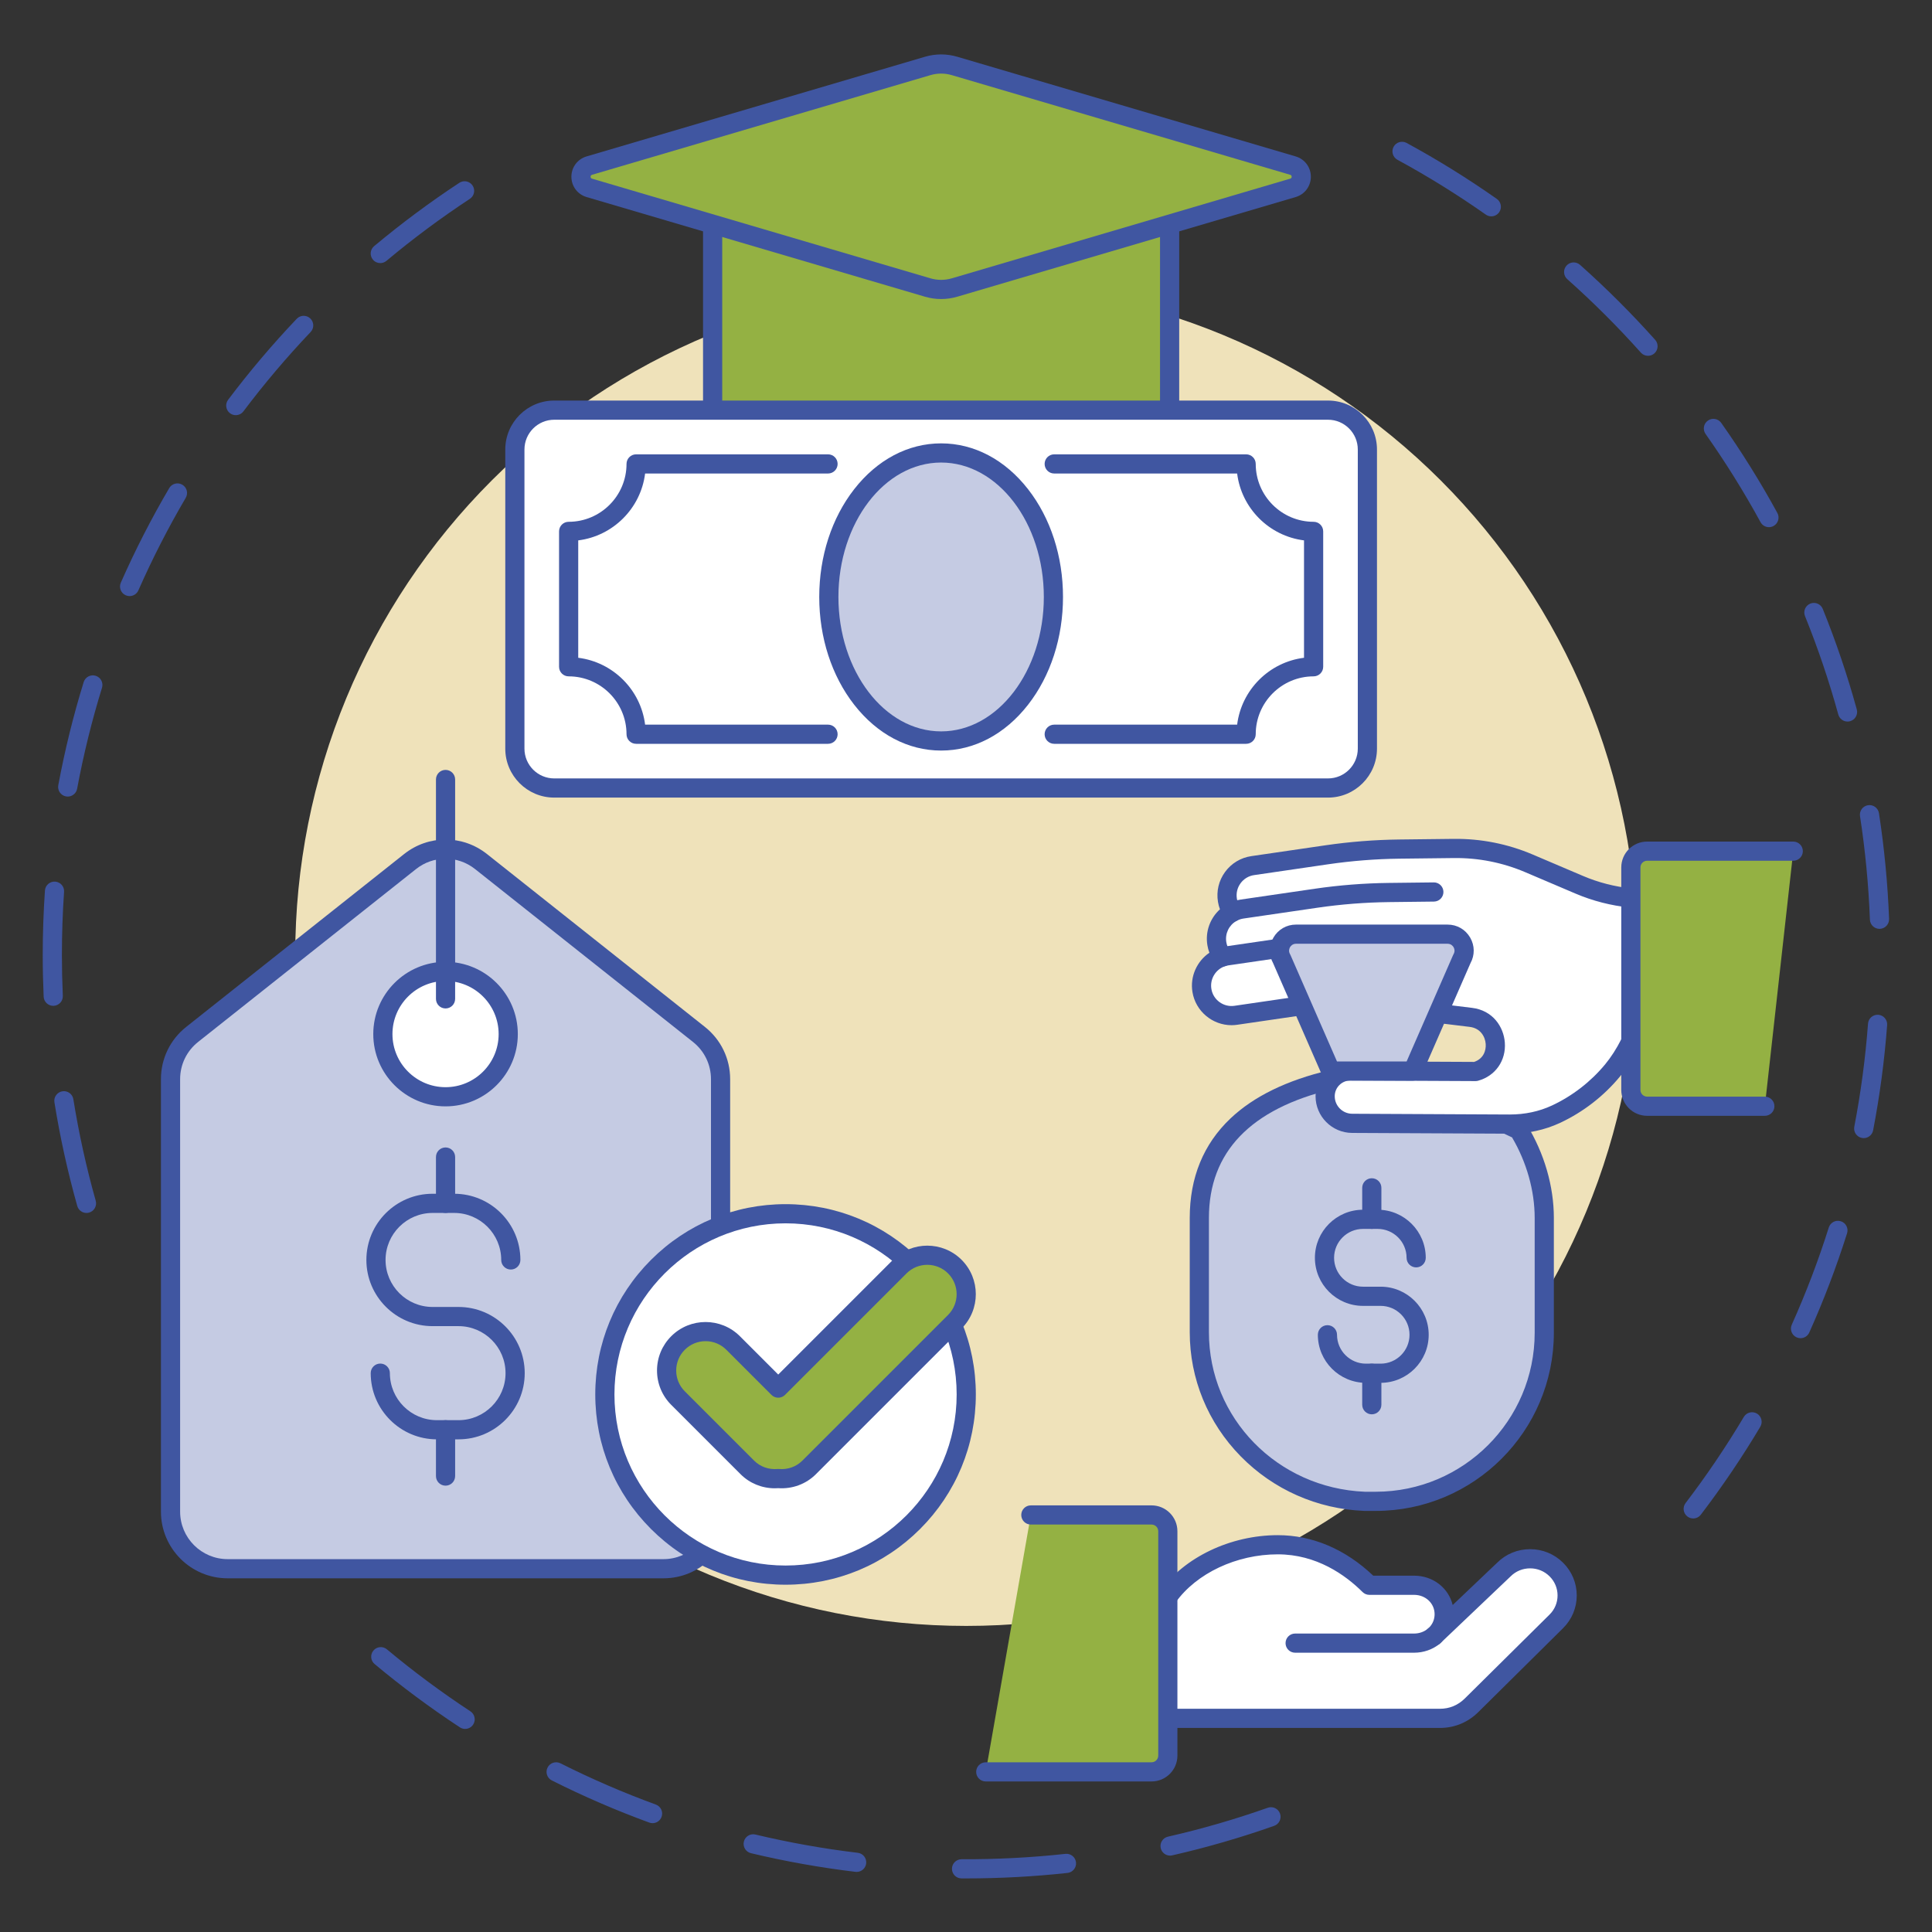 <svg xmlns="http://www.w3.org/2000/svg" xmlns:xlink="http://www.w3.org/1999/xlink" width="2000" zoomAndPan="magnify" viewBox="0 0 1500 1500" height="2000" preserveAspectRatio="xMidYMid meet" version="1.0"><rect x="0" y="0" width="1500" height="1500" fill="#333333" stroke="none"/><defs><clipPath id="f20471a41c"><path d="M 33.176 140 L 369 140 L 369 942 L 33.176 942 Z M 33.176 140 " clip-rule="nonzero"/></clipPath><clipPath id="9a78ba8729"><path d="M 288 1278 L 995 1278 L 995 1458.738 L 288 1458.738 Z M 288 1278 " clip-rule="nonzero"/></clipPath></defs><path fill="#4056a1" d="M 1314.602 1178.926 C 1313.023 1178.926 1311.438 1178.426 1310.09 1177.398 C 1306.82 1174.902 1306.195 1170.23 1308.688 1166.965 C 1324.977 1145.621 1340.188 1123.121 1353.902 1100.094 C 1356.004 1096.562 1360.574 1095.402 1364.105 1097.504 C 1367.641 1099.609 1368.797 1104.176 1366.695 1107.711 C 1352.691 1131.227 1337.156 1154.203 1320.523 1175.996 C 1319.059 1177.914 1316.844 1178.926 1314.602 1178.926 Z M 1397.926 1038.969 C 1396.906 1038.969 1395.871 1038.758 1394.883 1038.312 C 1391.129 1036.629 1389.453 1032.227 1391.137 1028.473 C 1402.121 1003.988 1411.785 978.609 1419.859 953.039 C 1421.098 949.117 1425.277 946.941 1429.199 948.18 C 1433.121 949.418 1435.297 953.598 1434.059 957.52 C 1425.812 983.637 1415.941 1009.559 1404.723 1034.566 C 1403.484 1037.332 1400.77 1038.969 1397.926 1038.969 Z M 1446.984 883.633 C 1446.52 883.633 1446.047 883.586 1445.57 883.496 C 1441.535 882.719 1438.891 878.816 1439.668 874.781 C 1444.723 848.488 1448.312 821.559 1450.328 794.746 C 1450.633 790.648 1454.199 787.574 1458.309 787.883 C 1462.406 788.188 1465.48 791.762 1465.172 795.863 C 1463.113 823.242 1459.453 850.742 1454.289 877.594 C 1453.602 881.152 1450.484 883.633 1446.984 883.633 Z M 1459.23 721.156 C 1455.25 721.156 1451.949 718.008 1451.797 713.996 C 1450.766 687.125 1448.18 660.094 1444.109 633.656 C 1443.484 629.594 1446.273 625.789 1450.336 625.164 C 1454.398 624.539 1458.199 627.328 1458.824 631.391 C 1462.98 658.391 1465.621 685.988 1466.676 713.426 C 1466.832 717.535 1463.629 720.992 1459.52 721.148 C 1459.426 721.152 1459.328 721.156 1459.23 721.156 Z M 1434.418 560.211 C 1431.152 560.211 1428.156 558.043 1427.246 554.738 C 1420.141 528.898 1411.441 503.195 1401.391 478.336 C 1399.848 474.527 1401.688 470.188 1405.5 468.645 C 1409.312 467.105 1413.652 468.945 1415.191 472.758 C 1425.457 498.145 1434.344 524.398 1441.602 550.789 C 1442.691 554.754 1440.363 558.852 1436.398 559.941 C 1435.738 560.125 1435.074 560.211 1434.418 560.211 Z M 1373.418 409.293 C 1370.781 409.293 1368.227 407.891 1366.875 405.414 C 1354.039 381.898 1339.68 358.855 1324.203 336.93 C 1321.832 333.57 1322.629 328.926 1325.992 326.555 C 1329.348 324.184 1333.992 324.98 1336.363 328.34 C 1352.172 350.734 1366.836 374.266 1379.945 398.281 C 1381.914 401.887 1380.586 406.41 1376.977 408.379 C 1375.844 409 1374.621 409.293 1373.418 409.293 Z M 1279.516 276.25 C 1277.469 276.25 1275.43 275.414 1273.961 273.766 C 1256.09 253.766 1236.871 234.578 1216.832 216.746 C 1213.762 214.012 1213.488 209.309 1216.223 206.234 C 1218.957 203.164 1223.66 202.891 1226.73 205.625 C 1247.191 223.836 1266.816 243.422 1285.062 263.848 C 1287.801 266.914 1287.535 271.621 1284.473 274.359 C 1283.051 275.629 1281.281 276.25 1279.516 276.25 Z M 1157.844 167.969 C 1156.363 167.969 1154.871 167.531 1153.57 166.613 C 1131.605 151.172 1108.531 136.852 1084.98 124.055 C 1081.367 122.09 1080.031 117.57 1081.992 113.957 C 1083.957 110.348 1088.477 109.012 1092.09 110.973 C 1116.141 124.043 1139.703 138.668 1162.133 154.434 C 1165.496 156.801 1166.305 161.441 1163.938 164.805 C 1162.492 166.867 1160.188 167.969 1157.844 167.969 Z M 1157.844 167.969 " fill-opacity="1" fill-rule="nonzero"/><g clip-path="url(#f20471a41c)"><path fill="#4056a1" d="M 67.152 941.734 C 63.902 941.734 60.914 939.59 59.988 936.309 C 52.566 909.965 46.598 882.879 42.254 855.809 C 41.605 851.75 44.367 847.93 48.426 847.277 C 52.484 846.625 56.305 849.391 56.957 853.449 C 61.207 879.957 67.051 906.477 74.32 932.266 C 75.434 936.223 73.133 940.336 69.176 941.453 C 68.5 941.641 67.82 941.734 67.152 941.734 Z M 41.328 780.926 C 37.367 780.926 34.074 777.809 33.895 773.812 C 33.418 763.074 33.176 752.16 33.176 741.379 C 33.176 724.742 33.754 707.934 34.891 691.41 C 35.172 687.309 38.723 684.215 42.828 684.492 C 46.93 684.777 50.027 688.328 49.742 692.434 C 48.629 708.613 48.062 725.082 48.062 741.379 C 48.062 751.941 48.301 762.629 48.77 773.148 C 48.953 777.258 45.773 780.734 41.664 780.918 C 41.551 780.922 41.438 780.926 41.328 780.926 Z M 52.578 618.457 C 52.125 618.457 51.672 618.414 51.211 618.328 C 47.168 617.578 44.5 613.691 45.25 609.652 C 50.258 582.695 56.891 555.762 64.969 529.594 C 66.184 525.664 70.352 523.465 74.277 524.676 C 78.207 525.891 80.406 530.059 79.195 533.984 C 71.285 559.605 64.789 585.977 59.887 612.371 C 59.223 615.953 56.094 618.457 52.578 618.457 Z M 100.617 462.809 C 99.613 462.809 98.594 462.605 97.617 462.176 C 93.855 460.516 92.152 456.121 93.812 452.359 C 104.855 427.316 117.492 402.625 131.371 378.98 C 133.449 375.434 138.012 374.246 141.559 376.328 C 145.102 378.406 146.289 382.969 144.211 386.516 C 130.621 409.668 118.246 433.844 107.434 458.367 C 106.207 461.152 103.477 462.809 100.617 462.809 Z M 183.043 322.328 C 181.484 322.328 179.91 321.84 178.57 320.828 C 175.285 318.355 174.629 313.688 177.102 310.402 C 193.578 288.531 211.5 267.375 230.375 247.512 C 233.207 244.531 237.922 244.414 240.898 247.246 C 243.879 250.078 244 254.789 241.168 257.77 C 222.68 277.219 205.129 297.941 188.996 319.359 C 187.531 321.305 185.301 322.328 183.043 322.328 Z M 295.25 204.266 C 293.121 204.266 291.008 203.359 289.535 201.598 C 286.898 198.445 287.316 193.75 290.473 191.113 C 311.496 173.531 333.746 156.988 356.613 141.945 C 360.047 139.684 364.664 140.637 366.926 144.07 C 369.184 147.508 368.23 152.121 364.797 154.383 C 342.402 169.113 320.609 185.316 300.023 202.531 C 298.629 203.699 296.938 204.266 295.25 204.266 Z M 295.25 204.266 " fill-opacity="1" fill-rule="nonzero"/></g><g clip-path="url(#9a78ba8729)"><path fill="#4056a1" d="M 750.191 1458.398 C 748.961 1458.398 747.734 1458.395 746.508 1458.391 C 742.395 1458.371 739.078 1455.023 739.098 1450.91 C 739.117 1446.812 742.449 1443.5 746.543 1443.5 C 746.555 1443.5 746.566 1443.5 746.578 1443.5 C 773.457 1443.633 800.617 1442.234 827.199 1439.336 C 831.289 1438.895 834.961 1441.844 835.406 1445.93 C 835.852 1450.016 832.902 1453.691 828.812 1454.137 C 802.887 1456.965 776.438 1458.398 750.191 1458.398 Z M 665.105 1453.348 C 664.812 1453.348 664.516 1453.332 664.215 1453.297 C 636.965 1450.039 609.656 1445.164 583.047 1438.812 C 579.047 1437.855 576.578 1433.84 577.535 1429.84 C 578.488 1425.84 582.504 1423.375 586.504 1424.328 C 612.559 1430.551 639.301 1435.324 665.98 1438.512 C 670.062 1439 672.977 1442.703 672.488 1446.785 C 672.039 1450.57 668.824 1453.348 665.105 1453.348 Z M 908.441 1440.688 C 905.043 1440.688 901.977 1438.348 901.188 1434.895 C 900.277 1430.887 902.785 1426.895 906.793 1425.98 C 932.945 1420.023 959.027 1412.473 984.312 1403.531 C 988.188 1402.16 992.441 1404.191 993.812 1408.066 C 995.18 1411.945 993.148 1416.199 989.273 1417.566 C 963.449 1426.699 936.812 1434.414 910.102 1440.496 C 909.543 1440.625 908.988 1440.688 908.441 1440.688 Z M 506.652 1415.504 C 505.801 1415.504 504.941 1415.359 504.098 1415.051 C 478.383 1405.652 452.922 1394.645 428.43 1382.324 C 424.758 1380.477 423.277 1376 425.125 1372.328 C 426.973 1368.656 431.449 1367.176 435.121 1369.023 C 459.102 1381.086 484.031 1391.867 509.207 1401.066 C 513.07 1402.477 515.055 1406.75 513.645 1410.613 C 512.543 1413.629 509.688 1415.504 506.652 1415.504 Z M 361.125 1342.324 C 359.723 1342.324 358.305 1341.93 357.043 1341.102 C 334.16 1326.07 311.895 1309.543 290.859 1291.973 C 287.703 1289.336 287.281 1284.645 289.918 1281.488 C 292.551 1278.332 297.246 1277.91 300.402 1280.547 C 321.004 1297.754 342.809 1313.938 365.219 1328.656 C 368.652 1330.914 369.609 1335.527 367.352 1338.965 C 365.922 1341.141 363.547 1342.324 361.125 1342.324 Z M 361.125 1342.324 " fill-opacity="1" fill-rule="nonzero"/></g><path fill="#efe2ba" d="M 1271.172 741.383 C 1271.172 749.906 1270.961 758.43 1270.543 766.945 C 1270.125 775.461 1269.5 783.961 1268.664 792.445 C 1267.828 800.93 1266.785 809.391 1265.531 817.824 C 1264.281 826.258 1262.824 834.656 1261.16 843.02 C 1259.496 851.383 1257.629 859.699 1255.559 867.969 C 1253.488 876.238 1251.215 884.453 1248.738 892.613 C 1246.262 900.773 1243.59 908.867 1240.719 916.895 C 1237.844 924.922 1234.777 932.875 1231.516 940.75 C 1228.25 948.629 1224.797 956.422 1221.152 964.129 C 1217.508 971.836 1213.676 979.449 1209.656 986.969 C 1205.637 994.488 1201.434 1001.906 1197.051 1009.219 C 1192.668 1016.531 1188.109 1023.734 1183.371 1030.82 C 1178.633 1037.91 1173.727 1044.879 1168.648 1051.727 C 1163.566 1058.578 1158.324 1065.297 1152.914 1071.887 C 1147.508 1078.477 1141.938 1084.934 1136.211 1091.25 C 1130.488 1097.566 1124.609 1103.742 1118.582 1109.77 C 1112.551 1115.797 1106.379 1121.676 1100.062 1127.402 C 1093.742 1133.129 1087.289 1138.695 1080.699 1144.105 C 1074.105 1149.512 1067.387 1154.758 1060.539 1159.836 C 1053.691 1164.914 1046.723 1169.824 1039.633 1174.559 C 1032.543 1179.297 1025.344 1183.855 1018.027 1188.238 C 1010.715 1192.625 1003.301 1196.824 995.781 1200.844 C 988.262 1204.863 980.648 1208.695 972.941 1212.34 C 965.23 1215.988 957.438 1219.441 949.562 1222.703 C 941.684 1225.965 933.734 1229.035 925.703 1231.906 C 917.676 1234.777 909.582 1237.453 901.426 1239.926 C 893.266 1242.402 885.051 1244.676 876.781 1246.746 C 868.508 1248.82 860.191 1250.688 851.832 1252.352 C 843.469 1254.012 835.07 1255.473 826.637 1256.723 C 818.203 1257.973 809.742 1259.016 801.258 1259.852 C 792.773 1260.688 784.27 1261.316 775.754 1261.734 C 767.238 1262.152 758.719 1262.359 750.191 1262.359 C 741.664 1262.359 733.145 1262.152 724.629 1261.734 C 716.113 1261.316 707.613 1260.688 699.129 1259.852 C 690.641 1259.016 682.184 1257.973 673.75 1256.723 C 665.316 1255.473 656.918 1254.012 648.555 1252.352 C 640.191 1250.688 631.875 1248.82 623.605 1246.746 C 615.332 1244.676 607.117 1242.402 598.961 1239.926 C 590.801 1237.453 582.707 1234.777 574.68 1231.906 C 566.652 1229.035 558.699 1225.965 550.82 1222.703 C 542.945 1219.441 535.152 1215.988 527.445 1212.34 C 519.738 1208.695 512.125 1204.863 504.605 1200.844 C 497.086 1196.824 489.668 1192.625 482.355 1188.238 C 475.043 1183.855 467.84 1179.297 460.75 1174.559 C 453.66 1169.824 446.691 1164.914 439.844 1159.836 C 432.996 1154.758 426.277 1149.512 419.688 1144.105 C 413.094 1138.695 406.641 1133.129 400.324 1127.402 C 394.008 1121.676 387.832 1115.797 381.805 1109.77 C 375.773 1103.742 369.898 1097.566 364.172 1091.25 C 358.445 1084.934 352.879 1078.477 347.469 1071.887 C 342.059 1065.297 336.816 1058.578 331.738 1051.727 C 326.66 1044.879 321.75 1037.91 317.012 1030.82 C 312.277 1023.734 307.715 1016.531 303.332 1009.219 C 298.949 1001.906 294.75 994.488 290.73 986.969 C 286.711 979.449 282.879 971.836 279.23 964.129 C 275.586 956.422 272.133 948.629 268.871 940.75 C 265.605 932.875 262.539 924.922 259.668 916.895 C 256.793 908.867 254.121 900.773 251.645 892.613 C 249.172 884.453 246.898 876.238 244.824 867.969 C 242.754 859.699 240.887 851.383 239.223 843.02 C 237.559 834.656 236.102 826.258 234.852 817.824 C 233.602 809.391 232.559 800.93 231.723 792.445 C 230.887 783.961 230.258 775.461 229.84 766.945 C 229.422 758.43 229.211 749.906 229.211 741.383 C 229.211 732.855 229.422 724.332 229.84 715.816 C 230.258 707.301 230.887 698.801 231.723 690.316 C 232.559 681.832 233.602 673.371 234.852 664.938 C 236.102 656.504 237.559 648.105 239.223 639.742 C 240.887 631.379 242.754 623.062 244.824 614.793 C 246.898 606.523 249.172 598.309 251.645 590.148 C 254.121 581.988 256.793 573.895 259.668 565.867 C 262.539 557.84 265.605 549.887 268.871 542.012 C 272.133 534.133 275.586 526.34 279.23 518.633 C 282.879 510.926 286.711 503.312 290.73 495.793 C 294.75 488.273 298.949 480.855 303.332 473.543 C 307.715 466.23 312.277 459.031 317.012 451.941 C 321.75 444.852 326.66 437.883 331.738 431.035 C 336.816 424.184 342.059 417.465 347.469 410.875 C 352.879 404.285 358.445 397.828 364.172 391.512 C 369.898 385.195 375.773 379.023 381.805 372.992 C 387.832 366.965 394.008 361.086 400.324 355.359 C 406.641 349.633 413.094 344.066 419.688 338.66 C 426.277 333.25 432.996 328.004 439.844 322.926 C 446.691 317.848 453.66 312.938 460.75 308.203 C 467.84 303.465 475.043 298.906 482.355 294.523 C 489.668 290.137 497.086 285.938 504.605 281.918 C 512.125 277.898 519.738 274.066 527.445 270.422 C 535.152 266.777 542.945 263.32 550.82 260.059 C 558.699 256.797 566.652 253.727 574.68 250.855 C 582.707 247.984 590.801 245.309 598.961 242.836 C 607.117 240.359 615.332 238.086 623.605 236.016 C 631.875 233.941 640.191 232.074 648.555 230.41 C 656.918 228.75 665.316 227.293 673.75 226.039 C 682.184 224.789 690.641 223.746 699.129 222.91 C 707.613 222.074 716.113 221.449 724.629 221.027 C 733.145 220.609 741.664 220.402 750.191 220.402 C 758.719 220.402 767.238 220.609 775.754 221.027 C 784.27 221.449 792.773 222.074 801.258 222.91 C 809.742 223.746 818.203 224.789 826.637 226.039 C 835.07 227.293 843.469 228.75 851.832 230.41 C 860.191 232.074 868.508 233.941 876.781 236.016 C 885.051 238.086 893.266 240.359 901.426 242.836 C 909.582 245.309 917.676 247.984 925.703 250.855 C 933.734 253.727 941.684 256.797 949.562 260.059 C 957.441 263.32 965.23 266.777 972.941 270.422 C 980.648 274.066 988.262 277.898 995.781 281.918 C 1003.301 285.938 1010.715 290.137 1018.031 294.523 C 1025.344 298.906 1032.543 303.465 1039.633 308.203 C 1046.723 312.938 1053.691 317.848 1060.539 322.926 C 1067.387 328.004 1074.105 333.25 1080.699 338.66 C 1087.289 344.066 1093.742 349.633 1100.062 355.359 C 1106.379 361.086 1112.551 366.965 1118.582 372.992 C 1124.609 379.023 1130.488 385.195 1136.211 391.512 C 1141.938 397.828 1147.508 404.285 1152.914 410.875 C 1158.324 417.465 1163.566 424.184 1168.648 431.035 C 1173.727 437.883 1178.633 444.852 1183.371 451.941 C 1188.109 459.031 1192.668 466.23 1197.051 473.543 C 1201.434 480.855 1205.637 488.273 1209.656 495.793 C 1213.676 503.312 1217.508 510.926 1221.152 518.633 C 1224.797 526.34 1228.25 534.133 1231.516 542.012 C 1234.777 549.887 1237.844 557.84 1240.719 565.867 C 1243.59 573.895 1246.262 581.988 1248.738 590.148 C 1251.215 598.309 1253.488 606.523 1255.559 614.793 C 1257.629 623.062 1259.496 631.379 1261.16 639.742 C 1262.824 648.105 1264.281 656.504 1265.531 664.938 C 1266.785 673.371 1267.828 681.832 1268.664 690.316 C 1269.5 698.801 1270.125 707.301 1270.543 715.816 C 1270.961 724.332 1271.172 732.855 1271.172 741.383 Z M 1271.172 741.383 " fill-opacity="1" fill-rule="nonzero"/><path fill="#c5cbe3" d="M 515.121 1217.953 L 176.723 1217.953 C 152.242 1217.953 132.398 1198.105 132.398 1173.625 L 132.398 837.863 C 132.398 824.336 138.578 811.547 149.176 803.137 L 318.375 668.914 C 334.508 656.113 357.336 656.113 373.469 668.914 L 542.668 803.137 C 553.27 811.547 559.445 824.336 559.445 837.863 L 559.445 1173.625 C 559.445 1198.105 539.602 1217.953 515.121 1217.953 Z M 515.121 1217.953 " fill-opacity="1" fill-rule="nonzero"/><path fill="#4056a1" d="M 515.121 1225.395 L 176.727 1225.395 C 148.18 1225.395 124.953 1202.172 124.953 1173.625 L 124.953 837.863 C 124.953 821.969 132.094 807.184 144.551 797.305 L 313.746 663.082 C 332.691 648.055 359.152 648.055 378.098 663.082 L 547.293 797.305 C 559.75 807.184 566.891 821.969 566.891 837.863 L 566.891 1173.625 C 566.891 1202.172 543.668 1225.395 515.121 1225.395 Z M 345.922 666.719 C 337.836 666.719 329.746 669.395 323 674.746 L 153.805 808.969 C 144.93 816.008 139.844 826.539 139.844 837.863 L 139.844 1173.625 C 139.844 1193.965 156.387 1210.508 176.727 1210.508 L 515.121 1210.508 C 535.457 1210.508 552.004 1193.965 552.004 1173.625 L 552.004 837.863 C 552.004 826.539 546.914 816.008 538.043 808.969 L 368.844 674.746 C 362.098 669.395 354.008 666.719 345.922 666.719 Z M 345.922 666.719 " fill-opacity="1" fill-rule="nonzero"/><path fill="#ffffff" d="M 394.59 802.867 C 394.59 804.461 394.512 806.051 394.355 807.637 C 394.199 809.223 393.965 810.797 393.652 812.359 C 393.344 813.926 392.953 815.469 392.492 816.992 C 392.031 818.52 391.492 820.016 390.883 821.488 C 390.273 822.961 389.594 824.402 388.84 825.809 C 388.09 827.215 387.273 828.578 386.387 829.902 C 385.5 831.23 384.551 832.508 383.543 833.738 C 382.531 834.973 381.461 836.152 380.336 837.277 C 379.207 838.406 378.027 839.473 376.797 840.484 C 375.562 841.496 374.285 842.445 372.961 843.332 C 371.633 844.215 370.27 845.035 368.863 845.785 C 367.457 846.535 366.02 847.219 364.547 847.828 C 363.074 848.438 361.574 848.973 360.051 849.438 C 358.523 849.898 356.98 850.285 355.418 850.598 C 353.852 850.906 352.277 851.141 350.691 851.297 C 349.105 851.453 347.516 851.531 345.922 851.531 C 344.328 851.531 342.738 851.453 341.152 851.297 C 339.566 851.141 337.992 850.906 336.43 850.598 C 334.863 850.285 333.32 849.898 331.797 849.438 C 330.27 848.973 328.77 848.438 327.297 847.828 C 325.828 847.219 324.387 846.535 322.98 845.785 C 321.574 845.035 320.211 844.215 318.887 843.332 C 317.559 842.445 316.281 841.496 315.051 840.484 C 313.816 839.473 312.637 838.406 311.512 837.277 C 310.383 836.152 309.316 834.973 308.305 833.738 C 307.293 832.508 306.344 831.23 305.457 829.902 C 304.574 828.578 303.754 827.215 303.004 825.809 C 302.25 824.402 301.57 822.961 300.961 821.488 C 300.352 820.016 299.816 818.52 299.352 816.992 C 298.891 815.469 298.504 813.926 298.191 812.359 C 297.883 810.797 297.648 809.223 297.492 807.637 C 297.336 806.051 297.258 804.461 297.258 802.867 C 297.258 801.273 297.336 799.684 297.492 798.098 C 297.648 796.512 297.883 794.938 298.191 793.371 C 298.504 791.809 298.891 790.266 299.352 788.738 C 299.816 787.215 300.352 785.715 300.961 784.242 C 301.57 782.77 302.25 781.332 303.004 779.926 C 303.754 778.52 304.574 777.156 305.457 775.828 C 306.344 774.504 307.293 773.227 308.305 771.992 C 309.316 770.762 310.383 769.582 311.512 768.453 C 312.637 767.328 313.816 766.258 315.051 765.246 C 316.281 764.238 317.559 763.289 318.887 762.402 C 320.211 761.516 321.574 760.699 322.98 759.949 C 324.387 759.195 325.828 758.516 327.301 757.906 C 328.77 757.297 330.27 756.758 331.797 756.297 C 333.32 755.832 334.863 755.445 336.43 755.137 C 337.992 754.824 339.566 754.59 341.152 754.434 C 342.738 754.277 344.328 754.199 345.922 754.199 C 347.516 754.199 349.105 754.277 350.691 754.434 C 352.277 754.59 353.852 754.824 355.418 755.137 C 356.98 755.445 358.523 755.832 360.051 756.297 C 361.574 756.758 363.074 757.297 364.547 757.906 C 366.02 758.516 367.457 759.195 368.863 759.949 C 370.27 760.699 371.633 761.516 372.961 762.402 C 374.285 763.289 375.562 764.238 376.797 765.246 C 378.027 766.258 379.207 767.328 380.336 768.453 C 381.461 769.582 382.531 770.762 383.543 771.992 C 384.551 773.227 385.5 774.504 386.387 775.828 C 387.273 777.156 388.09 778.52 388.84 779.926 C 389.594 781.332 390.273 782.77 390.883 784.242 C 391.492 785.715 392.031 787.215 392.492 788.738 C 392.953 790.266 393.344 791.809 393.652 793.371 C 393.965 794.938 394.199 796.512 394.355 798.098 C 394.512 799.684 394.59 801.273 394.59 802.867 Z M 394.59 802.867 " fill-opacity="1" fill-rule="nonzero"/><path fill="#4056a1" d="M 345.922 858.977 C 314.984 858.977 289.812 833.805 289.812 802.867 C 289.812 771.926 314.984 746.758 345.922 746.758 C 376.863 746.758 402.031 771.926 402.031 802.867 C 402.031 833.805 376.859 858.977 345.922 858.977 Z M 345.922 761.645 C 323.191 761.645 304.699 780.137 304.699 802.867 C 304.699 825.598 323.191 844.09 345.922 844.09 C 368.652 844.09 387.145 825.598 387.145 802.867 C 387.145 780.137 368.652 761.645 345.922 761.645 Z M 345.922 761.645 " fill-opacity="1" fill-rule="nonzero"/><path fill="#4056a1" d="M 345.922 782.961 C 341.812 782.961 338.48 779.629 338.48 775.516 L 338.48 605.188 C 338.48 601.074 341.812 597.742 345.922 597.742 C 350.035 597.742 353.367 601.074 353.367 605.188 L 353.367 775.516 C 353.367 779.629 350.035 782.961 345.922 782.961 Z M 345.922 782.961 " fill-opacity="1" fill-rule="nonzero"/><path fill="#4056a1" d="M 356 1117.504 L 339.203 1117.504 C 310.867 1117.504 287.816 1094.449 287.816 1066.113 C 287.816 1062.004 291.148 1058.672 295.258 1058.672 C 299.371 1058.672 302.703 1062.004 302.703 1066.113 C 302.703 1086.242 319.078 1102.613 339.203 1102.613 L 356 1102.613 C 376.125 1102.613 392.5 1086.242 392.5 1066.113 C 392.5 1045.988 376.125 1029.613 356 1029.613 L 335.844 1029.613 C 307.508 1029.613 284.457 1006.559 284.457 978.223 C 284.457 949.887 307.508 926.832 335.844 926.832 L 352.641 926.832 C 380.977 926.832 404.031 949.887 404.031 978.223 C 404.031 982.336 400.699 985.668 396.586 985.668 C 392.477 985.668 389.141 982.336 389.141 978.223 C 389.141 958.098 372.77 941.723 352.641 941.723 L 335.848 941.723 C 315.719 941.723 299.344 958.098 299.344 978.223 C 299.344 998.352 315.719 1014.723 335.848 1014.723 L 356 1014.723 C 384.336 1014.723 407.391 1037.777 407.391 1066.113 C 407.391 1094.449 384.336 1117.504 356 1117.504 Z M 356 1117.504 " fill-opacity="1" fill-rule="nonzero"/><path fill="#4056a1" d="M 345.922 941.723 C 341.812 941.723 338.48 938.391 338.48 934.281 L 338.48 898.32 C 338.48 894.207 341.812 890.875 345.922 890.875 C 350.035 890.875 353.367 894.207 353.367 898.32 L 353.367 934.281 C 353.367 938.391 350.035 941.723 345.922 941.723 Z M 345.922 941.723 " fill-opacity="1" fill-rule="nonzero"/><path fill="#4056a1" d="M 345.922 1153.465 C 341.812 1153.465 338.48 1150.133 338.48 1146.02 L 338.48 1110.059 C 338.48 1105.949 341.812 1102.617 345.922 1102.617 C 350.035 1102.617 353.367 1105.949 353.367 1110.059 L 353.367 1146.02 C 353.367 1150.133 350.035 1153.465 345.922 1153.465 Z M 345.922 1153.465 " fill-opacity="1" fill-rule="nonzero"/><path fill="#ffffff" d="M 750.188 1082.633 C 750.188 1084.93 750.133 1087.223 750.02 1089.516 C 749.906 1091.809 749.738 1094.098 749.516 1096.383 C 749.289 1098.668 749.008 1100.945 748.672 1103.219 C 748.332 1105.488 747.941 1107.75 747.492 1110.004 C 747.047 1112.254 746.543 1114.492 745.984 1116.723 C 745.426 1118.949 744.816 1121.16 744.148 1123.355 C 743.48 1125.555 742.762 1127.734 741.988 1129.895 C 741.215 1132.059 740.391 1134.199 739.512 1136.32 C 738.633 1138.441 737.703 1140.539 736.719 1142.613 C 735.738 1144.691 734.707 1146.738 733.625 1148.766 C 732.543 1150.789 731.41 1152.785 730.23 1154.758 C 729.051 1156.727 727.82 1158.664 726.547 1160.574 C 725.27 1162.484 723.949 1164.359 722.582 1166.203 C 721.215 1168.047 719.801 1169.855 718.344 1171.633 C 716.887 1173.406 715.391 1175.145 713.848 1176.844 C 712.305 1178.547 710.723 1180.207 709.102 1181.832 C 707.477 1183.457 705.812 1185.039 704.113 1186.582 C 702.41 1188.121 700.672 1189.621 698.898 1191.078 C 697.125 1192.535 695.316 1193.945 693.469 1195.312 C 691.625 1196.684 689.75 1198.004 687.84 1199.277 C 685.934 1200.555 683.992 1201.781 682.023 1202.961 C 680.055 1204.145 678.059 1205.273 676.031 1206.355 C 674.008 1207.438 671.957 1208.473 669.883 1209.453 C 667.805 1210.434 665.707 1211.363 663.586 1212.242 C 661.465 1213.121 659.324 1213.949 657.164 1214.723 C 655 1215.496 652.82 1216.215 650.625 1216.883 C 648.426 1217.547 646.215 1218.16 643.988 1218.719 C 641.762 1219.277 639.52 1219.777 637.27 1220.227 C 635.02 1220.676 632.758 1221.066 630.484 1221.402 C 628.215 1221.742 625.938 1222.023 623.652 1222.246 C 621.367 1222.473 619.078 1222.641 616.785 1222.754 C 614.492 1222.867 612.195 1222.922 609.902 1222.922 C 607.605 1222.922 605.309 1222.867 603.016 1222.754 C 600.723 1222.641 598.434 1222.473 596.148 1222.246 C 593.863 1222.023 591.586 1221.742 589.316 1221.402 C 587.047 1221.066 584.785 1220.676 582.531 1220.227 C 580.281 1219.777 578.039 1219.277 575.812 1218.719 C 573.586 1218.16 571.375 1217.547 569.176 1216.883 C 566.98 1216.215 564.801 1215.496 562.641 1214.723 C 560.477 1213.949 558.336 1213.121 556.215 1212.242 C 554.094 1211.363 551.996 1210.434 549.918 1209.453 C 547.844 1208.473 545.793 1207.438 543.77 1206.355 C 541.746 1205.273 539.746 1204.145 537.777 1202.961 C 535.809 1201.781 533.871 1200.555 531.961 1199.277 C 530.051 1198.004 528.176 1196.684 526.332 1195.312 C 524.488 1193.945 522.676 1192.535 520.902 1191.078 C 519.129 1189.621 517.391 1188.121 515.688 1186.582 C 513.988 1185.039 512.324 1183.457 510.703 1181.832 C 509.078 1180.207 507.496 1178.547 505.953 1176.844 C 504.41 1175.145 502.914 1173.406 501.457 1171.633 C 500 1169.855 498.586 1168.047 497.219 1166.203 C 495.852 1164.359 494.531 1162.484 493.254 1160.574 C 491.98 1158.664 490.75 1156.727 489.57 1154.758 C 488.391 1152.785 487.258 1150.789 486.176 1148.766 C 485.094 1146.738 484.062 1144.691 483.082 1142.613 C 482.102 1140.539 481.168 1138.441 480.293 1136.32 C 479.414 1134.199 478.586 1132.059 477.812 1129.895 C 477.039 1127.734 476.32 1125.555 475.652 1123.355 C 474.988 1121.16 474.375 1118.949 473.816 1116.723 C 473.258 1114.492 472.754 1112.254 472.309 1110.004 C 471.859 1107.75 471.469 1105.488 471.129 1103.219 C 470.793 1100.945 470.512 1098.668 470.289 1096.383 C 470.062 1094.098 469.895 1091.809 469.781 1089.516 C 469.668 1087.223 469.613 1084.93 469.613 1082.633 C 469.613 1080.336 469.668 1078.043 469.781 1075.75 C 469.895 1073.457 470.062 1071.168 470.289 1068.883 C 470.512 1066.598 470.793 1064.32 471.129 1062.051 C 471.469 1059.777 471.859 1057.516 472.309 1055.266 C 472.754 1053.012 473.258 1050.773 473.816 1048.547 C 474.375 1046.32 474.988 1044.105 475.652 1041.91 C 476.32 1039.715 477.039 1037.535 477.812 1035.371 C 478.586 1033.211 479.414 1031.07 480.293 1028.949 C 481.168 1026.828 482.102 1024.727 483.082 1022.652 C 484.062 1020.578 485.094 1018.527 486.176 1016.504 C 487.258 1014.477 488.391 1012.48 489.57 1010.512 C 490.75 1008.543 491.98 1006.602 493.254 1004.691 C 494.531 1002.785 495.852 1000.906 497.219 999.062 C 498.586 997.219 500 995.41 501.457 993.637 C 502.914 991.859 504.41 990.121 505.953 988.422 C 507.496 986.719 509.078 985.059 510.703 983.434 C 512.324 981.812 513.988 980.227 515.688 978.688 C 517.391 977.145 519.129 975.645 520.902 974.188 C 522.676 972.734 524.488 971.32 526.332 969.953 C 528.176 968.586 530.051 967.262 531.961 965.988 C 533.871 964.711 535.809 963.484 537.777 962.305 C 539.746 961.125 541.746 959.992 543.77 958.91 C 545.793 957.828 547.844 956.797 549.918 955.812 C 551.996 954.832 554.094 953.902 556.215 953.023 C 558.336 952.145 560.477 951.32 562.641 950.547 C 564.801 949.773 566.98 949.051 569.176 948.387 C 571.375 947.719 573.586 947.105 575.812 946.551 C 578.039 945.992 580.281 945.488 582.531 945.039 C 584.785 944.594 587.047 944.199 589.316 943.863 C 591.586 943.527 593.863 943.246 596.148 943.02 C 598.434 942.797 600.723 942.625 603.016 942.516 C 605.309 942.402 607.605 942.344 609.902 942.344 C 612.195 942.344 614.492 942.402 616.785 942.516 C 619.078 942.625 621.367 942.797 623.652 943.02 C 625.938 943.246 628.215 943.527 630.484 943.863 C 632.758 944.199 635.02 944.594 637.27 945.039 C 639.52 945.488 641.762 945.992 643.988 946.551 C 646.215 947.105 648.426 947.719 650.625 948.387 C 652.82 949.051 655 949.773 657.164 950.547 C 659.324 951.32 661.465 952.145 663.586 953.023 C 665.707 953.902 667.805 954.832 669.883 955.812 C 671.957 956.797 674.008 957.828 676.031 958.91 C 678.059 959.992 680.055 961.125 682.023 962.305 C 683.992 963.484 685.934 964.711 687.84 965.988 C 689.75 967.262 691.625 968.586 693.469 969.953 C 695.316 971.32 697.125 972.734 698.898 974.188 C 700.672 975.645 702.41 977.145 704.113 978.688 C 705.812 980.227 707.477 981.812 709.102 983.434 C 710.723 985.059 712.305 986.719 713.848 988.422 C 715.391 990.121 716.887 991.859 718.344 993.637 C 719.801 995.41 721.215 997.219 722.582 999.062 C 723.949 1000.906 725.27 1002.785 726.547 1004.691 C 727.82 1006.602 729.051 1008.543 730.23 1010.512 C 731.41 1012.48 732.543 1014.477 733.625 1016.504 C 734.707 1018.527 735.738 1020.578 736.719 1022.652 C 737.703 1024.727 738.633 1026.828 739.512 1028.949 C 740.391 1031.07 741.215 1033.211 741.988 1035.371 C 742.762 1037.535 743.48 1039.715 744.148 1041.91 C 744.816 1044.105 745.426 1046.32 745.984 1048.547 C 746.543 1050.773 747.047 1053.012 747.492 1055.266 C 747.941 1057.516 748.332 1059.777 748.672 1062.051 C 749.008 1064.32 749.289 1066.598 749.516 1068.883 C 749.738 1071.168 749.906 1073.457 750.02 1075.75 C 750.133 1078.043 750.188 1080.336 750.188 1082.633 Z M 750.188 1082.633 " fill-opacity="1" fill-rule="nonzero"/><path fill="#4056a1" d="M 609.902 1230.367 C 570.441 1230.367 533.34 1215 505.438 1187.098 C 477.535 1159.191 462.168 1122.094 462.168 1082.633 C 462.168 1043.172 477.535 1006.074 505.438 978.172 C 533.34 950.27 570.441 934.902 609.902 934.902 C 649.359 934.902 686.461 950.27 714.363 978.172 C 742.266 1006.074 757.633 1043.172 757.633 1082.633 C 757.633 1122.094 742.266 1159.191 714.363 1187.098 C 686.461 1215 649.363 1230.367 609.902 1230.367 Z M 609.902 949.789 C 536.648 949.789 477.055 1009.383 477.055 1082.633 C 477.055 1155.883 536.648 1215.477 609.902 1215.477 C 683.152 1215.477 742.746 1155.883 742.746 1082.633 C 742.746 1009.383 683.152 949.789 609.902 949.789 Z M 609.902 949.789 " fill-opacity="1" fill-rule="nonzero"/><path fill="#94b143" d="M 741.332 983.406 C 729.516 971.59 710.367 971.59 698.551 983.406 L 604.227 1077.73 L 569.188 1042.699 C 557.371 1030.883 538.227 1030.883 526.41 1042.699 C 514.598 1054.508 514.598 1073.656 526.41 1085.473 L 580.27 1139.332 C 586.832 1145.891 595.652 1148.676 604.227 1147.941 C 612.797 1148.676 621.617 1145.891 628.18 1139.332 L 741.332 1026.184 C 753.141 1014.367 753.141 995.223 741.332 983.406 Z M 741.332 983.406 " fill-opacity="1" fill-rule="nonzero"/><path fill="#4056a1" d="M 601.551 1155.504 C 591.562 1155.504 582.031 1151.621 575.008 1144.594 L 521.145 1090.738 C 514.027 1083.613 510.105 1074.148 510.105 1064.082 C 510.105 1054.016 514.027 1044.551 521.148 1037.434 C 535.844 1022.738 559.754 1022.738 574.453 1037.438 L 604.223 1067.203 L 693.285 978.141 C 707.984 963.445 731.898 963.445 746.594 978.141 C 761.285 992.836 761.285 1016.75 746.594 1031.445 L 633.441 1144.594 C 625.789 1152.242 615.172 1156.164 604.223 1155.406 C 603.332 1155.473 602.438 1155.504 601.551 1155.504 Z M 547.801 1041.281 C 541.711 1041.281 535.98 1043.656 531.672 1047.965 C 527.367 1052.27 524.996 1057.992 524.996 1064.086 C 524.996 1070.176 527.367 1075.902 531.676 1080.211 L 585.535 1134.066 C 590.223 1138.754 596.805 1141.109 603.59 1140.527 C 604.012 1140.492 604.438 1140.492 604.859 1140.527 C 611.648 1141.109 618.23 1138.754 622.914 1134.066 L 736.066 1020.922 C 744.953 1012.031 744.953 997.562 736.066 988.668 C 727.176 979.777 712.707 979.777 703.816 988.668 L 609.488 1082.996 C 606.582 1085.902 601.867 1085.902 598.961 1082.996 L 563.926 1047.965 C 559.613 1043.656 553.887 1041.281 547.801 1041.281 Z M 547.801 1041.281 " fill-opacity="1" fill-rule="nonzero"/><path fill="#c5cbe3" d="M 1068.109 1165.625 C 1140.379 1165.625 1198.969 1107.039 1198.969 1034.77 L 1198.969 945.594 C 1198.969 920.902 1191.238 897.023 1179.168 877.297 L 1096.312 838.168 L 1033.816 838.168 C 974.941 851.988 931.16 883.582 931.16 945.598 L 931.16 1034.328 C 931.16 1105.059 988.098 1162.738 1059.449 1165.629 Z M 1068.109 1165.625 " fill-opacity="1" fill-rule="nonzero"/><path fill="#4056a1" d="M 1068.109 1173.07 L 1059.445 1173.07 C 1059.348 1173.07 1059.246 1173.07 1059.145 1173.062 C 1022.668 1171.586 988.605 1156.516 963.23 1130.629 C 937.746 1104.633 923.715 1070.43 923.715 1034.328 L 923.715 945.594 C 923.715 914.266 934.336 888.297 955.281 868.41 C 973.348 851.262 999.199 838.648 1032.113 830.922 C 1032.672 830.789 1033.242 830.727 1033.816 830.727 L 1096.309 830.727 C 1097.41 830.727 1098.496 830.969 1099.488 831.438 L 1182.344 870.566 C 1183.656 871.188 1184.758 872.176 1185.516 873.414 C 1198.992 895.438 1206.41 921.07 1206.41 945.598 L 1206.41 1034.77 C 1206.41 1111.027 1144.371 1173.07 1068.109 1173.07 Z M 1059.602 1158.184 L 1068.109 1158.184 C 1136.16 1158.184 1191.523 1102.82 1191.523 1034.77 L 1191.523 945.598 C 1191.523 924.469 1185.293 902.348 1173.945 883.066 L 1094.641 845.617 L 1034.684 845.617 C 970.93 860.805 938.602 894.438 938.602 945.598 L 938.602 1034.332 C 938.602 1100.984 991.738 1155.359 1059.602 1158.184 Z M 1059.602 1158.184 " fill-opacity="1" fill-rule="nonzero"/><path fill="#ffffff" d="M 1266.195 697.195 C 1252.414 695.82 1238.887 692.363 1226.09 686.914 L 1187.203 670.355 C 1168.68 662.465 1148.715 658.512 1128.582 658.746 L 1086.543 659.23 C 1067.648 659.449 1048.789 660.93 1030.09 663.664 L 972.617 672.066 C 959.711 673.949 950.859 686.051 952.969 698.922 L 952.98 698.984 C 953.547 702.453 954.859 705.617 956.723 708.34 L 956.711 708.312 C 948.199 712.898 943.098 722.531 944.758 732.633 L 944.766 732.695 C 945.402 736.566 946.961 740.059 949.184 742.98 L 949.176 742.957 C 938.293 746.371 931.262 757.363 933.168 768.984 L 933.176 769.047 C 935.227 781.551 946.922 790.105 959.461 788.273 L 1010.961 780.746 L 1116.527 786.781 L 1141.93 789.879 C 1165.109 792.656 1168.098 825.723 1145.586 831.914 L 1048.586 831.449 C 1037.695 831.398 1028.836 840.215 1028.836 851.105 C 1028.836 862.695 1038.199 872.102 1049.789 872.156 L 1171.586 872.742 C 1184.148 872.805 1196.672 870.371 1208.055 865.062 C 1224.98 857.168 1239.969 845.598 1251.906 831.172 C 1257.25 824.715 1261.703 817.57 1265.477 810.086 L 1266.164 808.723 Z M 1266.195 697.195 " fill-opacity="1" fill-rule="nonzero"/><path fill="#4056a1" d="M 1172.059 880.191 C 1171.891 880.191 1171.719 880.191 1171.551 880.191 L 1049.754 879.602 C 1034.117 879.527 1021.395 866.746 1021.395 851.105 C 1021.395 843.844 1024.227 837.023 1029.375 831.898 C 1034.492 826.805 1041.277 824.008 1048.488 824.008 C 1048.535 824.008 1048.578 824.008 1048.621 824.008 L 1144.504 824.465 C 1151.699 822.051 1153.887 815.738 1153.492 810.488 C 1153.086 805.027 1149.582 798.293 1141.043 797.27 L 1115.863 794.199 L 1011.289 788.219 L 960.535 795.637 C 959.062 795.852 957.59 795.957 956.141 795.957 C 941.398 795.957 928.277 785.184 925.828 770.25 C 925.824 770.234 925.812 770.16 925.812 770.145 C 923.844 758.148 929.277 746.293 938.969 739.707 C 938.266 737.832 937.742 735.883 937.418 733.898 C 937.414 733.883 937.402 733.809 937.402 733.793 C 935.684 723.336 939.516 712.891 947.168 705.992 C 946.473 704.125 945.957 702.188 945.629 700.188 C 944.273 691.914 946.238 683.695 951.148 676.977 C 956.062 670.262 963.301 665.898 971.535 664.695 L 1029.012 656.297 C 1047.969 653.527 1067.297 652.008 1086.453 651.785 L 1128.492 651.301 C 1149.77 651.051 1170.523 655.16 1190.117 663.504 L 1229.004 680.062 C 1241.094 685.211 1253.855 688.484 1266.93 689.785 C 1271.02 690.195 1274.008 693.844 1273.598 697.934 C 1273.191 702.023 1269.535 705.008 1265.453 704.602 C 1250.875 703.148 1236.648 699.5 1223.172 693.762 L 1184.285 677.203 C 1166.598 669.668 1147.871 665.961 1128.664 666.188 L 1086.625 666.672 C 1068.129 666.887 1049.465 668.352 1031.164 671.027 L 973.688 679.43 C 969.438 680.051 965.703 682.301 963.168 685.766 C 960.633 689.234 959.617 693.477 960.312 697.715 C 960.691 700.02 961.508 702.102 962.754 703.973 C 962.945 704.238 963.121 704.516 963.277 704.809 C 965.137 708.297 963.953 712.641 960.574 714.691 C 960.355 714.824 960.133 714.941 959.906 715.051 C 954.152 718.332 951.023 724.859 952.102 731.426 C 952.102 731.441 952.113 731.52 952.117 731.531 C 952.516 733.961 953.457 736.219 954.914 738.215 C 955.535 738.969 956.008 739.84 956.297 740.793 C 957.344 744.242 955.773 747.957 952.566 749.598 C 952.066 749.852 951.555 750.043 951.031 750.18 C 943.766 752.656 939.262 760.152 940.512 767.777 C 940.512 767.793 940.527 767.871 940.527 767.883 C 941.906 776.281 949.914 782.145 958.383 780.906 L 1009.883 773.379 C 1010.379 773.305 1010.883 773.281 1011.383 773.312 L 1116.949 779.348 C 1117.109 779.359 1117.266 779.371 1117.426 779.391 L 1142.828 782.488 C 1159.203 784.449 1167.445 797.406 1168.34 809.379 C 1169.391 823.441 1161.039 835.383 1147.559 839.09 C 1146.914 839.266 1146.254 839.355 1145.586 839.355 C 1145.574 839.355 1145.562 839.355 1145.551 839.355 L 1048.551 838.895 C 1048.531 838.895 1048.512 838.895 1048.492 838.895 C 1045.238 838.895 1042.184 840.156 1039.879 842.449 C 1037.559 844.758 1036.281 847.832 1036.281 851.105 C 1036.281 858.574 1042.355 864.676 1049.824 864.715 L 1171.621 865.301 C 1171.766 865.301 1171.91 865.301 1172.055 865.301 C 1183.918 865.301 1194.969 862.949 1204.91 858.316 C 1220.754 850.922 1235.023 839.895 1246.172 826.426 C 1250.805 820.828 1255.062 814.207 1258.828 806.734 L 1259.516 805.367 C 1261.371 801.699 1265.844 800.223 1269.516 802.074 C 1273.188 803.926 1274.664 808.402 1272.812 812.074 L 1272.121 813.438 C 1267.855 821.898 1262.984 829.465 1257.645 835.918 C 1245.094 851.078 1229.039 863.488 1211.203 871.805 C 1199.281 877.371 1186.109 880.191 1172.059 880.191 Z M 1172.059 880.191 " fill-opacity="1" fill-rule="nonzero"/><path fill="#ffffff" d="M 1113.23 692.539 L 1078.328 692.945 C 1059.434 693.164 1040.574 694.645 1021.875 697.375 L 964.402 705.777 C 961.629 706.18 959.043 707.059 956.711 708.316 Z M 1113.23 692.539 " fill-opacity="1" fill-rule="nonzero"/><path fill="#4056a1" d="M 956.715 715.762 C 954.066 715.762 951.5 714.344 950.156 711.844 C 948.207 708.227 949.559 703.711 953.18 701.762 C 956.336 700.062 959.75 698.934 963.324 698.41 L 1020.801 690.012 C 1039.758 687.238 1059.086 685.723 1078.242 685.5 L 1113.145 685.098 C 1117.25 685.02 1120.629 688.344 1120.676 692.453 C 1120.723 696.566 1117.43 699.938 1113.316 699.984 L 1078.418 700.387 C 1059.918 700.602 1041.258 702.066 1022.953 704.742 L 965.477 713.145 C 963.625 713.414 961.863 713.996 960.238 714.871 C 959.117 715.473 957.906 715.762 956.715 715.762 Z M 956.715 715.762 " fill-opacity="1" fill-rule="nonzero"/><path fill="#ffffff" d="M 993.543 736.176 L 952.812 742.129 C 951.559 742.312 950.344 742.59 949.176 742.957 Z M 993.543 736.176 " fill-opacity="1" fill-rule="nonzero"/><path fill="#4056a1" d="M 949.172 750.402 C 946.004 750.402 943.07 748.367 942.07 745.188 C 940.84 741.262 943.02 737.086 946.945 735.855 C 948.5 735.367 950.113 735 951.738 734.762 L 992.465 728.809 C 996.535 728.215 1000.312 731.027 1000.906 735.098 C 1001.504 739.164 998.688 742.945 994.617 743.539 L 953.891 749.492 C 953.043 749.617 952.207 749.809 951.402 750.059 C 950.66 750.293 949.91 750.402 949.172 750.402 Z M 949.172 750.402 " fill-opacity="1" fill-rule="nonzero"/><path fill="#c5cbe3" d="M 1123.914 725.289 L 1006.211 725.289 C 996.355 725.289 990.195 735.961 995.121 744.496 L 1033.156 831.547 L 1096.969 831.547 L 1135.004 744.496 C 1139.93 735.961 1133.77 725.289 1123.914 725.289 Z M 1123.914 725.289 " fill-opacity="1" fill-rule="nonzero"/><path fill="#4056a1" d="M 1096.969 838.988 L 1033.156 838.988 C 1030.195 838.988 1027.52 837.238 1026.336 834.527 L 988.449 747.816 C 985.016 741.562 985.094 734.176 988.676 727.969 C 992.336 721.633 998.891 717.848 1006.211 717.848 L 1123.914 717.848 C 1131.234 717.848 1137.789 721.633 1141.449 727.969 C 1145.031 734.176 1145.105 741.562 1141.672 747.816 L 1103.789 834.527 C 1102.605 837.238 1099.926 838.988 1096.969 838.988 Z M 1038.027 824.102 L 1092.098 824.102 L 1128.18 741.516 C 1128.293 741.262 1128.418 741.016 1128.555 740.773 C 1129.953 738.355 1129.02 736.223 1128.555 735.414 C 1128.09 734.609 1126.707 732.734 1123.914 732.734 L 1006.211 732.734 C 1003.418 732.734 1002.035 734.609 1001.566 735.414 C 1001.102 736.223 1000.172 738.355 1001.566 740.773 C 1001.707 741.016 1001.832 741.262 1001.941 741.516 Z M 1038.027 824.102 " fill-opacity="1" fill-rule="nonzero"/><path fill="#94b143" d="M 1370.219 858.871 L 1278.824 858.871 C 1271.848 858.871 1266.195 853.215 1266.195 846.238 L 1266.195 673.473 C 1266.195 666.496 1271.852 660.844 1278.824 660.844 L 1392.285 660.844 Z M 1370.219 858.871 " fill-opacity="1" fill-rule="nonzero"/><path fill="#4056a1" d="M 1370.219 866.316 L 1278.824 866.316 C 1267.758 866.316 1258.75 857.309 1258.75 846.238 L 1258.75 673.473 C 1258.75 662.402 1267.758 653.398 1278.824 653.398 L 1392.281 653.398 C 1396.395 653.398 1399.727 656.73 1399.727 660.84 C 1399.727 664.953 1396.395 668.285 1392.281 668.285 L 1278.824 668.285 C 1275.965 668.285 1273.637 670.613 1273.637 673.473 L 1273.637 846.238 C 1273.637 849.098 1275.965 851.426 1278.824 851.426 L 1370.219 851.426 C 1374.328 851.426 1377.66 854.758 1377.66 858.871 C 1377.66 862.98 1374.328 866.316 1370.219 866.316 Z M 1370.219 866.316 " fill-opacity="1" fill-rule="nonzero"/><path fill="#ffffff" d="M 906.699 1239.777 C 924.672 1214.633 958.637 1199.34 992.066 1199.34 C 1021.035 1199.34 1045.074 1212.82 1063.152 1230.793 L 1097.902 1230.793 C 1110.805 1230.793 1121.266 1240.48 1121.266 1253.254 C 1121.266 1260.23 1118.145 1266.289 1113.215 1270.348 L 1167.633 1218.578 C 1173.238 1212.992 1180.609 1210.215 1187.977 1210.215 C 1195.344 1210.215 1202.715 1212.988 1208.32 1218.578 C 1219.535 1229.684 1219.535 1247.723 1208.32 1258.828 L 1142.574 1323.922 C 1135.836 1330.594 1127.402 1334.129 1117.867 1334.129 L 906.699 1334.129 Z M 906.699 1239.777 " fill-opacity="1" fill-rule="nonzero"/><path fill="#4056a1" d="M 1117.867 1341.574 L 906.699 1341.574 C 902.586 1341.574 899.254 1338.242 899.254 1334.129 C 899.254 1330.02 902.59 1326.688 906.699 1326.688 L 1117.867 1326.688 C 1125.391 1326.688 1131.941 1323.977 1137.34 1318.633 L 1203.082 1253.539 C 1207.082 1249.578 1209.285 1244.309 1209.285 1238.703 C 1209.285 1233.098 1207.082 1227.828 1203.082 1223.867 C 1199.059 1219.859 1193.699 1217.66 1187.977 1217.66 C 1182.25 1217.66 1176.891 1219.859 1172.883 1223.852 C 1172.844 1223.895 1172.805 1223.934 1172.762 1223.973 L 1120.848 1273.359 C 1119.949 1274.328 1118.98 1275.242 1117.945 1276.094 C 1114.852 1278.645 1110.293 1278.285 1107.641 1275.281 C 1104.984 1272.281 1105.18 1267.719 1108.082 1264.953 L 1110.23 1262.914 C 1112.559 1260.266 1113.82 1256.91 1113.82 1253.258 C 1113.82 1244.832 1106.824 1238.238 1097.898 1238.238 L 1063.152 1238.238 C 1061.184 1238.238 1059.297 1237.457 1057.902 1236.07 C 1044.465 1222.711 1022.133 1206.785 992.062 1206.785 C 960.09 1206.785 928.957 1221.434 912.754 1244.105 C 910.363 1247.449 905.715 1248.227 902.367 1245.832 C 899.023 1243.441 898.25 1238.793 900.641 1235.449 C 919.551 1208.992 955.438 1191.898 992.066 1191.898 C 1018.953 1191.898 1044.516 1202.758 1066.176 1223.348 L 1097.902 1223.348 C 1112.641 1223.348 1124.656 1232.914 1127.863 1246.137 L 1162.441 1213.242 C 1169.25 1206.488 1178.316 1202.77 1187.977 1202.77 C 1197.668 1202.77 1206.758 1206.512 1213.574 1213.305 C 1220.406 1220.066 1224.176 1229.094 1224.176 1238.703 C 1224.176 1248.312 1220.406 1257.34 1213.559 1264.117 L 1147.812 1329.211 C 1139.645 1337.297 1129.289 1341.574 1117.867 1341.574 Z M 1117.867 1341.574 " fill-opacity="1" fill-rule="nonzero"/><path fill="#ffffff" d="M 1113.215 1270.348 C 1109.113 1273.723 1103.758 1275.723 1097.902 1275.723 L 1005.543 1275.723 Z M 1113.215 1270.348 " fill-opacity="1" fill-rule="nonzero"/><path fill="#4056a1" d="M 1097.898 1283.164 L 1005.543 1283.164 C 1001.434 1283.164 998.098 1279.832 998.098 1275.723 C 998.098 1271.609 1001.434 1268.277 1005.543 1268.277 L 1097.898 1268.277 C 1101.844 1268.277 1105.602 1266.973 1108.48 1264.602 C 1111.656 1261.988 1116.348 1262.445 1118.961 1265.617 C 1121.574 1268.789 1121.121 1273.48 1117.945 1276.094 C 1112.41 1280.652 1105.289 1283.164 1097.898 1283.164 Z M 1097.898 1283.164 " fill-opacity="1" fill-rule="nonzero"/><path fill="#94b143" d="M 800.344 1176.211 L 894.066 1176.211 C 901.043 1176.211 906.699 1181.867 906.699 1188.844 L 906.699 1363.047 C 906.699 1370.023 901.043 1375.676 894.066 1375.676 L 765.34 1375.676 Z M 800.344 1176.211 " fill-opacity="1" fill-rule="nonzero"/><path fill="#4056a1" d="M 894.066 1383.121 L 765.34 1383.121 C 761.227 1383.121 757.895 1379.789 757.895 1375.68 C 757.895 1371.566 761.227 1368.234 765.34 1368.234 L 894.066 1368.234 C 896.926 1368.234 899.254 1365.906 899.254 1363.047 L 899.254 1188.848 C 899.254 1185.984 896.926 1183.66 894.066 1183.66 L 800.344 1183.66 C 796.234 1183.66 792.902 1180.324 792.902 1176.215 C 792.902 1172.105 796.234 1168.77 800.344 1168.77 L 894.066 1168.77 C 905.137 1168.77 914.141 1177.777 914.141 1188.848 L 914.141 1363.047 C 914.145 1374.117 905.137 1383.121 894.066 1383.121 Z M 894.066 1383.121 " fill-opacity="1" fill-rule="nonzero"/><path fill="#4056a1" d="M 1071.914 1073.625 L 1060.496 1073.625 C 1039.918 1073.625 1023.176 1056.883 1023.176 1036.305 C 1023.176 1032.195 1026.508 1028.863 1030.621 1028.863 C 1034.73 1028.863 1038.062 1032.195 1038.062 1036.305 C 1038.062 1048.676 1048.125 1058.738 1060.496 1058.738 L 1071.914 1058.738 C 1084.281 1058.738 1094.344 1048.672 1094.344 1036.305 C 1094.344 1023.938 1084.281 1013.875 1071.914 1013.875 L 1058.211 1013.875 C 1037.633 1013.875 1020.891 997.133 1020.891 976.555 C 1020.891 955.977 1037.633 939.234 1058.211 939.234 L 1069.629 939.234 C 1090.207 939.234 1106.949 955.977 1106.949 976.555 C 1106.949 980.664 1103.617 984 1099.504 984 C 1095.395 984 1092.062 980.664 1092.062 976.555 C 1092.062 964.188 1081.996 954.125 1069.629 954.125 L 1058.211 954.125 C 1045.844 954.125 1035.781 964.188 1035.781 976.555 C 1035.781 988.922 1045.844 998.984 1058.211 998.984 L 1071.914 998.984 C 1092.492 998.984 1109.234 1015.727 1109.234 1036.305 C 1109.234 1056.883 1092.492 1073.625 1071.914 1073.625 Z M 1071.914 1073.625 " fill-opacity="1" fill-rule="nonzero"/><path fill="#4056a1" d="M 1065.062 954.125 C 1060.949 954.125 1057.617 950.789 1057.617 946.68 L 1057.617 922.234 C 1057.617 918.121 1060.949 914.789 1065.062 914.789 C 1069.172 914.789 1072.504 918.121 1072.504 922.234 L 1072.504 946.68 C 1072.508 950.793 1069.172 954.125 1065.062 954.125 Z M 1065.062 954.125 " fill-opacity="1" fill-rule="nonzero"/><path fill="#4056a1" d="M 1065.062 1098.074 C 1060.949 1098.074 1057.617 1094.742 1057.617 1090.629 L 1057.617 1066.184 C 1057.617 1062.07 1060.949 1058.738 1065.062 1058.738 C 1069.172 1058.738 1072.504 1062.07 1072.504 1066.184 L 1072.504 1090.629 C 1072.508 1094.742 1069.172 1098.074 1065.062 1098.074 Z M 1065.062 1098.074 " fill-opacity="1" fill-rule="nonzero"/><path fill="#94b143" d="M 908.09 174.051 L 908.09 313.191 C 908.09 325.047 898.48 334.66 886.621 334.66 L 574.75 334.66 C 562.895 334.66 553.281 325.047 553.281 313.191 L 553.281 174.051 Z M 908.09 174.051 " fill-opacity="1" fill-rule="nonzero"/><path fill="#4056a1" d="M 886.621 342.105 L 574.75 342.105 C 558.809 342.105 545.836 329.137 545.836 313.191 L 545.836 174.051 C 545.836 169.941 549.172 166.605 553.281 166.605 C 557.391 166.605 560.727 169.941 560.727 174.051 L 560.727 313.191 C 560.727 320.926 567.016 327.215 574.75 327.215 L 886.621 327.215 C 894.355 327.215 900.645 320.926 900.645 313.191 L 900.645 174.051 C 900.645 169.941 903.98 166.605 908.09 166.605 C 912.199 166.605 915.535 169.941 915.535 174.051 L 915.535 313.191 C 915.535 329.133 902.562 342.105 886.621 342.105 Z M 886.621 342.105 " fill-opacity="1" fill-rule="nonzero"/><path fill="#94b143" d="M 457.535 128.574 L 720.273 51.199 C 727.07 49.195 734.301 49.195 741.098 51.199 L 1003.836 128.578 C 1012.449 131.113 1012.449 143.316 1003.836 145.852 L 741.098 223.23 C 734.301 225.23 727.07 225.23 720.273 223.23 L 457.535 145.852 C 448.922 143.316 448.922 131.113 457.535 128.574 Z M 457.535 128.574 " fill-opacity="1" fill-rule="nonzero"/><path fill="#4056a1" d="M 730.688 232.18 C 726.477 232.18 722.266 231.578 718.172 230.371 L 455.434 152.996 C 448.375 150.914 443.633 144.574 443.633 137.215 C 443.633 129.855 448.375 123.516 455.434 121.438 L 457.535 128.578 L 455.434 121.438 L 718.172 44.059 C 726.359 41.648 735.016 41.648 743.199 44.059 L 1005.941 121.438 C 1013 123.516 1017.742 129.855 1017.742 137.215 C 1017.742 144.574 1013 150.914 1005.941 152.996 L 743.199 230.371 C 739.105 231.578 734.895 232.18 730.688 232.18 Z M 730.688 57.137 C 727.891 57.137 725.098 57.539 722.379 58.34 L 459.641 135.715 C 459.332 135.805 458.52 136.047 458.52 137.215 C 458.52 138.379 459.332 138.621 459.641 138.711 L 722.379 216.086 C 727.812 217.688 733.559 217.688 738.992 216.086 L 1001.734 138.711 C 1002.039 138.621 1002.855 138.383 1002.855 137.215 C 1002.855 136.047 1002.039 135.805 1001.734 135.715 L 738.992 58.34 C 736.277 57.539 733.48 57.137 730.688 57.137 Z M 730.688 57.137 " fill-opacity="1" fill-rule="nonzero"/><path fill="#ffffff" d="M 1031.066 318.434 L 430.305 318.434 C 413.422 318.434 399.738 332.117 399.738 348.996 L 399.738 581.246 C 399.738 598.129 413.422 611.809 430.305 611.809 L 1031.066 611.809 C 1047.949 611.809 1061.633 598.129 1061.633 581.246 L 1061.633 348.996 C 1061.633 332.117 1047.949 318.434 1031.066 318.434 Z M 1031.066 318.434 " fill-opacity="1" fill-rule="nonzero"/><path fill="#4056a1" d="M 1031.066 619.254 L 430.305 619.254 C 409.348 619.254 392.297 602.203 392.297 581.246 L 392.297 349 C 392.297 328.039 409.348 310.992 430.305 310.992 L 1031.066 310.992 C 1052.027 310.992 1069.078 328.039 1069.078 349 L 1069.078 581.246 C 1069.078 602.203 1052.027 619.254 1031.066 619.254 Z M 430.305 325.879 C 417.555 325.879 407.184 336.25 407.184 348.996 L 407.184 581.246 C 407.184 593.996 417.555 604.367 430.305 604.367 L 1031.066 604.367 C 1043.816 604.367 1054.188 593.996 1054.188 581.246 L 1054.188 348.996 C 1054.188 336.25 1043.816 325.879 1031.066 325.879 Z M 430.305 325.879 " fill-opacity="1" fill-rule="nonzero"/><path fill="#c5cbe3" d="M 817.871 463.48 C 817.871 465.309 817.836 467.137 817.766 468.965 C 817.695 470.793 817.59 472.617 817.449 474.438 C 817.312 476.262 817.137 478.074 816.926 479.887 C 816.719 481.695 816.473 483.5 816.195 485.293 C 815.918 487.086 815.605 488.871 815.258 490.648 C 814.91 492.422 814.531 494.184 814.117 495.938 C 813.703 497.688 813.254 499.426 812.773 501.148 C 812.293 502.871 811.781 504.578 811.234 506.266 C 810.688 507.957 810.109 509.629 809.5 511.285 C 808.891 512.938 808.25 514.574 807.574 516.188 C 806.902 517.801 806.199 519.391 805.465 520.961 C 804.734 522.531 803.969 524.078 803.176 525.598 C 802.383 527.121 801.562 528.613 800.715 530.086 C 799.863 531.555 798.984 532.996 798.082 534.41 C 797.176 535.824 796.242 537.211 795.285 538.566 C 794.328 539.922 793.344 541.246 792.336 542.539 C 791.324 543.836 790.293 545.098 789.234 546.324 C 788.18 547.555 787.098 548.75 785.996 549.91 C 784.891 551.07 783.766 552.195 782.621 553.285 C 781.477 554.375 780.309 555.43 779.121 556.445 C 777.938 557.461 776.73 558.441 775.508 559.383 C 774.285 560.324 773.043 561.223 771.785 562.086 C 770.527 562.949 769.25 563.773 767.961 564.555 C 766.672 565.336 765.367 566.078 764.051 566.777 C 762.73 567.477 761.402 568.137 760.059 568.754 C 758.715 569.371 757.359 569.941 755.996 570.473 C 754.629 571.004 753.254 571.492 751.871 571.938 C 750.484 572.383 749.094 572.785 747.695 573.141 C 746.297 573.496 744.891 573.809 743.48 574.078 C 742.066 574.348 740.652 574.57 739.23 574.75 C 737.812 574.93 736.391 575.066 734.965 575.156 C 733.539 575.242 732.113 575.289 730.688 575.289 C 729.258 575.289 727.832 575.242 726.406 575.156 C 724.984 575.066 723.559 574.93 722.141 574.75 C 720.719 574.57 719.305 574.348 717.895 574.078 C 716.48 573.809 715.078 573.496 713.676 573.141 C 712.277 572.785 710.887 572.383 709.5 571.938 C 708.117 571.492 706.742 571.004 705.379 570.473 C 704.012 569.945 702.656 569.371 701.312 568.754 C 699.973 568.137 698.641 567.477 697.32 566.777 C 696.004 566.078 694.699 565.336 693.41 564.555 C 692.121 563.773 690.848 562.949 689.586 562.086 C 688.328 561.223 687.09 560.324 685.863 559.383 C 684.641 558.441 683.434 557.461 682.25 556.445 C 681.062 555.43 679.895 554.375 678.75 553.285 C 677.605 552.195 676.48 551.07 675.375 549.91 C 674.273 548.75 673.195 547.555 672.137 546.324 C 671.078 545.098 670.047 543.836 669.039 542.539 C 668.027 541.246 667.043 539.922 666.086 538.566 C 665.129 537.211 664.195 535.824 663.293 534.41 C 662.387 532.996 661.508 531.555 660.66 530.086 C 659.809 528.613 658.988 527.121 658.195 525.598 C 657.402 524.078 656.641 522.531 655.906 520.961 C 655.172 519.391 654.469 517.801 653.797 516.188 C 653.125 514.574 652.48 512.938 651.871 511.285 C 651.262 509.629 650.684 507.957 650.137 506.266 C 649.594 504.578 649.078 502.871 648.598 501.148 C 648.117 499.426 647.668 497.688 647.254 495.938 C 646.84 494.184 646.461 492.422 646.113 490.648 C 645.77 488.871 645.457 487.086 645.176 485.293 C 644.898 483.496 644.656 481.695 644.445 479.887 C 644.234 478.074 644.062 476.262 643.922 474.438 C 643.781 472.617 643.676 470.793 643.605 468.965 C 643.535 467.137 643.5 465.309 643.5 463.48 C 643.5 461.648 643.535 459.82 643.605 457.992 C 643.676 456.168 643.781 454.34 643.922 452.52 C 644.062 450.699 644.234 448.883 644.445 447.074 C 644.656 445.266 644.898 443.461 645.176 441.668 C 645.457 439.871 645.77 438.086 646.113 436.312 C 646.461 434.539 646.84 432.773 647.254 431.023 C 647.672 429.273 648.117 427.535 648.598 425.812 C 649.078 424.09 649.594 422.383 650.137 420.691 C 650.684 419 651.262 417.328 651.871 415.676 C 652.48 414.02 653.125 412.387 653.797 410.773 C 654.469 409.16 655.172 407.566 655.906 406 C 656.641 404.43 657.402 402.883 658.195 401.363 C 658.988 399.84 659.809 398.344 660.66 396.875 C 661.508 395.406 662.387 393.965 663.293 392.551 C 664.195 391.133 665.129 389.75 666.086 388.395 C 667.043 387.039 668.027 385.711 669.039 384.418 C 670.047 383.125 671.078 381.863 672.137 380.637 C 673.195 379.406 674.273 378.211 675.375 377.051 C 676.48 375.891 677.605 374.766 678.75 373.676 C 679.895 372.582 681.062 371.531 682.25 370.516 C 683.434 369.496 684.641 368.52 685.863 367.578 C 687.09 366.637 688.328 365.734 689.586 364.875 C 690.848 364.012 692.121 363.188 693.41 362.406 C 694.699 361.625 696.004 360.883 697.32 360.184 C 698.641 359.48 699.973 358.824 701.312 358.207 C 702.656 357.59 704.012 357.016 705.379 356.484 C 706.742 355.953 708.117 355.465 709.5 355.023 C 710.887 354.578 712.277 354.176 713.676 353.82 C 715.078 353.461 716.48 353.148 717.895 352.883 C 719.305 352.613 720.719 352.387 722.141 352.211 C 723.559 352.031 724.984 351.895 726.406 351.805 C 727.832 351.715 729.258 351.672 730.688 351.672 C 732.113 351.672 733.539 351.715 734.965 351.805 C 736.391 351.895 737.812 352.031 739.23 352.211 C 740.652 352.387 742.066 352.613 743.477 352.883 C 744.891 353.148 746.297 353.461 747.695 353.82 C 749.094 354.176 750.484 354.578 751.871 355.023 C 753.254 355.465 754.629 355.953 755.996 356.484 C 757.359 357.016 758.715 357.59 760.059 358.207 C 761.402 358.824 762.73 359.48 764.051 360.184 C 765.367 360.883 766.672 361.625 767.961 362.406 C 769.25 363.188 770.527 364.012 771.785 364.875 C 773.043 365.734 774.285 366.637 775.508 367.578 C 776.73 368.52 777.938 369.496 779.121 370.516 C 780.309 371.531 781.477 372.582 782.621 373.676 C 783.766 374.766 784.891 375.891 785.996 377.051 C 787.098 378.211 788.18 379.406 789.234 380.637 C 790.293 381.863 791.324 383.125 792.336 384.418 C 793.344 385.711 794.328 387.039 795.285 388.395 C 796.242 389.75 797.176 391.133 798.082 392.551 C 798.984 393.965 799.863 395.406 800.715 396.875 C 801.562 398.344 802.383 399.84 803.176 401.363 C 803.969 402.883 804.734 404.43 805.465 406 C 806.199 407.566 806.902 409.16 807.574 410.773 C 808.25 412.387 808.891 414.02 809.5 415.676 C 810.109 417.328 810.688 419 811.234 420.691 C 811.781 422.383 812.293 424.09 812.773 425.812 C 813.254 427.535 813.703 429.273 814.117 431.023 C 814.531 432.773 814.91 434.539 815.258 436.312 C 815.605 438.086 815.918 439.871 816.195 441.668 C 816.473 443.461 816.719 445.266 816.926 447.074 C 817.137 448.883 817.312 450.699 817.449 452.52 C 817.59 454.34 817.695 456.168 817.766 457.992 C 817.836 459.82 817.871 461.648 817.871 463.48 Z M 817.871 463.48 " fill-opacity="1" fill-rule="nonzero"/><path fill="#4056a1" d="M 730.688 582.734 C 705.055 582.734 681.074 570.086 663.168 547.121 C 645.684 524.699 636.059 494.996 636.059 463.48 C 636.059 431.965 645.684 402.262 663.168 379.844 C 681.074 356.875 705.055 344.23 730.688 344.23 C 756.316 344.23 780.297 356.879 798.203 379.844 C 815.688 402.262 825.312 431.965 825.312 463.48 C 825.312 494.996 815.688 524.699 798.203 547.121 C 780.297 570.086 756.316 582.734 730.688 582.734 Z M 730.688 359.113 C 686.719 359.113 650.945 405.934 650.945 463.48 C 650.945 521.027 686.719 567.844 730.688 567.844 C 774.656 567.844 810.426 521.027 810.426 463.48 C 810.426 405.934 774.656 359.113 730.688 359.113 Z M 730.688 359.113 " fill-opacity="1" fill-rule="nonzero"/><path fill="#4056a1" d="M 642.887 577.5 L 493.875 577.5 C 489.766 577.5 486.43 574.168 486.43 570.059 C 486.43 545.277 466.273 525.121 441.492 525.121 C 437.383 525.121 434.051 521.789 434.051 517.676 L 434.051 412.566 C 434.051 408.453 437.383 405.121 441.492 405.121 C 466.273 405.121 486.43 384.965 486.43 360.188 C 486.43 356.078 489.766 352.746 493.875 352.746 L 642.887 352.746 C 647 352.746 650.332 356.078 650.332 360.188 C 650.332 364.301 647 367.633 642.887 367.633 L 500.859 367.633 C 497.488 394.68 475.984 416.176 448.938 419.551 L 448.938 510.695 C 475.984 514.066 497.484 535.566 500.859 562.613 L 642.887 562.613 C 647 562.613 650.332 565.945 650.332 570.059 C 650.332 574.168 647 577.5 642.887 577.5 Z M 642.887 577.5 " fill-opacity="1" fill-rule="nonzero"/><path fill="#4056a1" d="M 967.496 577.5 L 818.484 577.5 C 814.375 577.5 811.043 574.168 811.043 570.059 C 811.043 565.945 814.375 562.613 818.484 562.613 L 960.516 562.613 C 963.887 535.566 985.387 514.066 1012.434 510.695 L 1012.434 419.551 C 985.387 416.176 963.887 394.68 960.516 367.633 L 818.484 367.633 C 814.375 367.633 811.043 364.301 811.043 360.188 C 811.043 356.078 814.375 352.746 818.484 352.746 L 967.496 352.746 C 971.609 352.746 974.941 356.078 974.941 360.188 C 974.941 384.965 995.102 405.121 1019.879 405.121 C 1023.992 405.121 1027.324 408.453 1027.324 412.566 L 1027.324 517.676 C 1027.324 521.789 1023.988 525.121 1019.879 525.121 C 995.102 525.121 974.941 545.277 974.941 570.059 C 974.941 574.168 971.609 577.5 967.496 577.5 Z M 967.496 577.5 " fill-opacity="1" fill-rule="nonzero"/></svg>